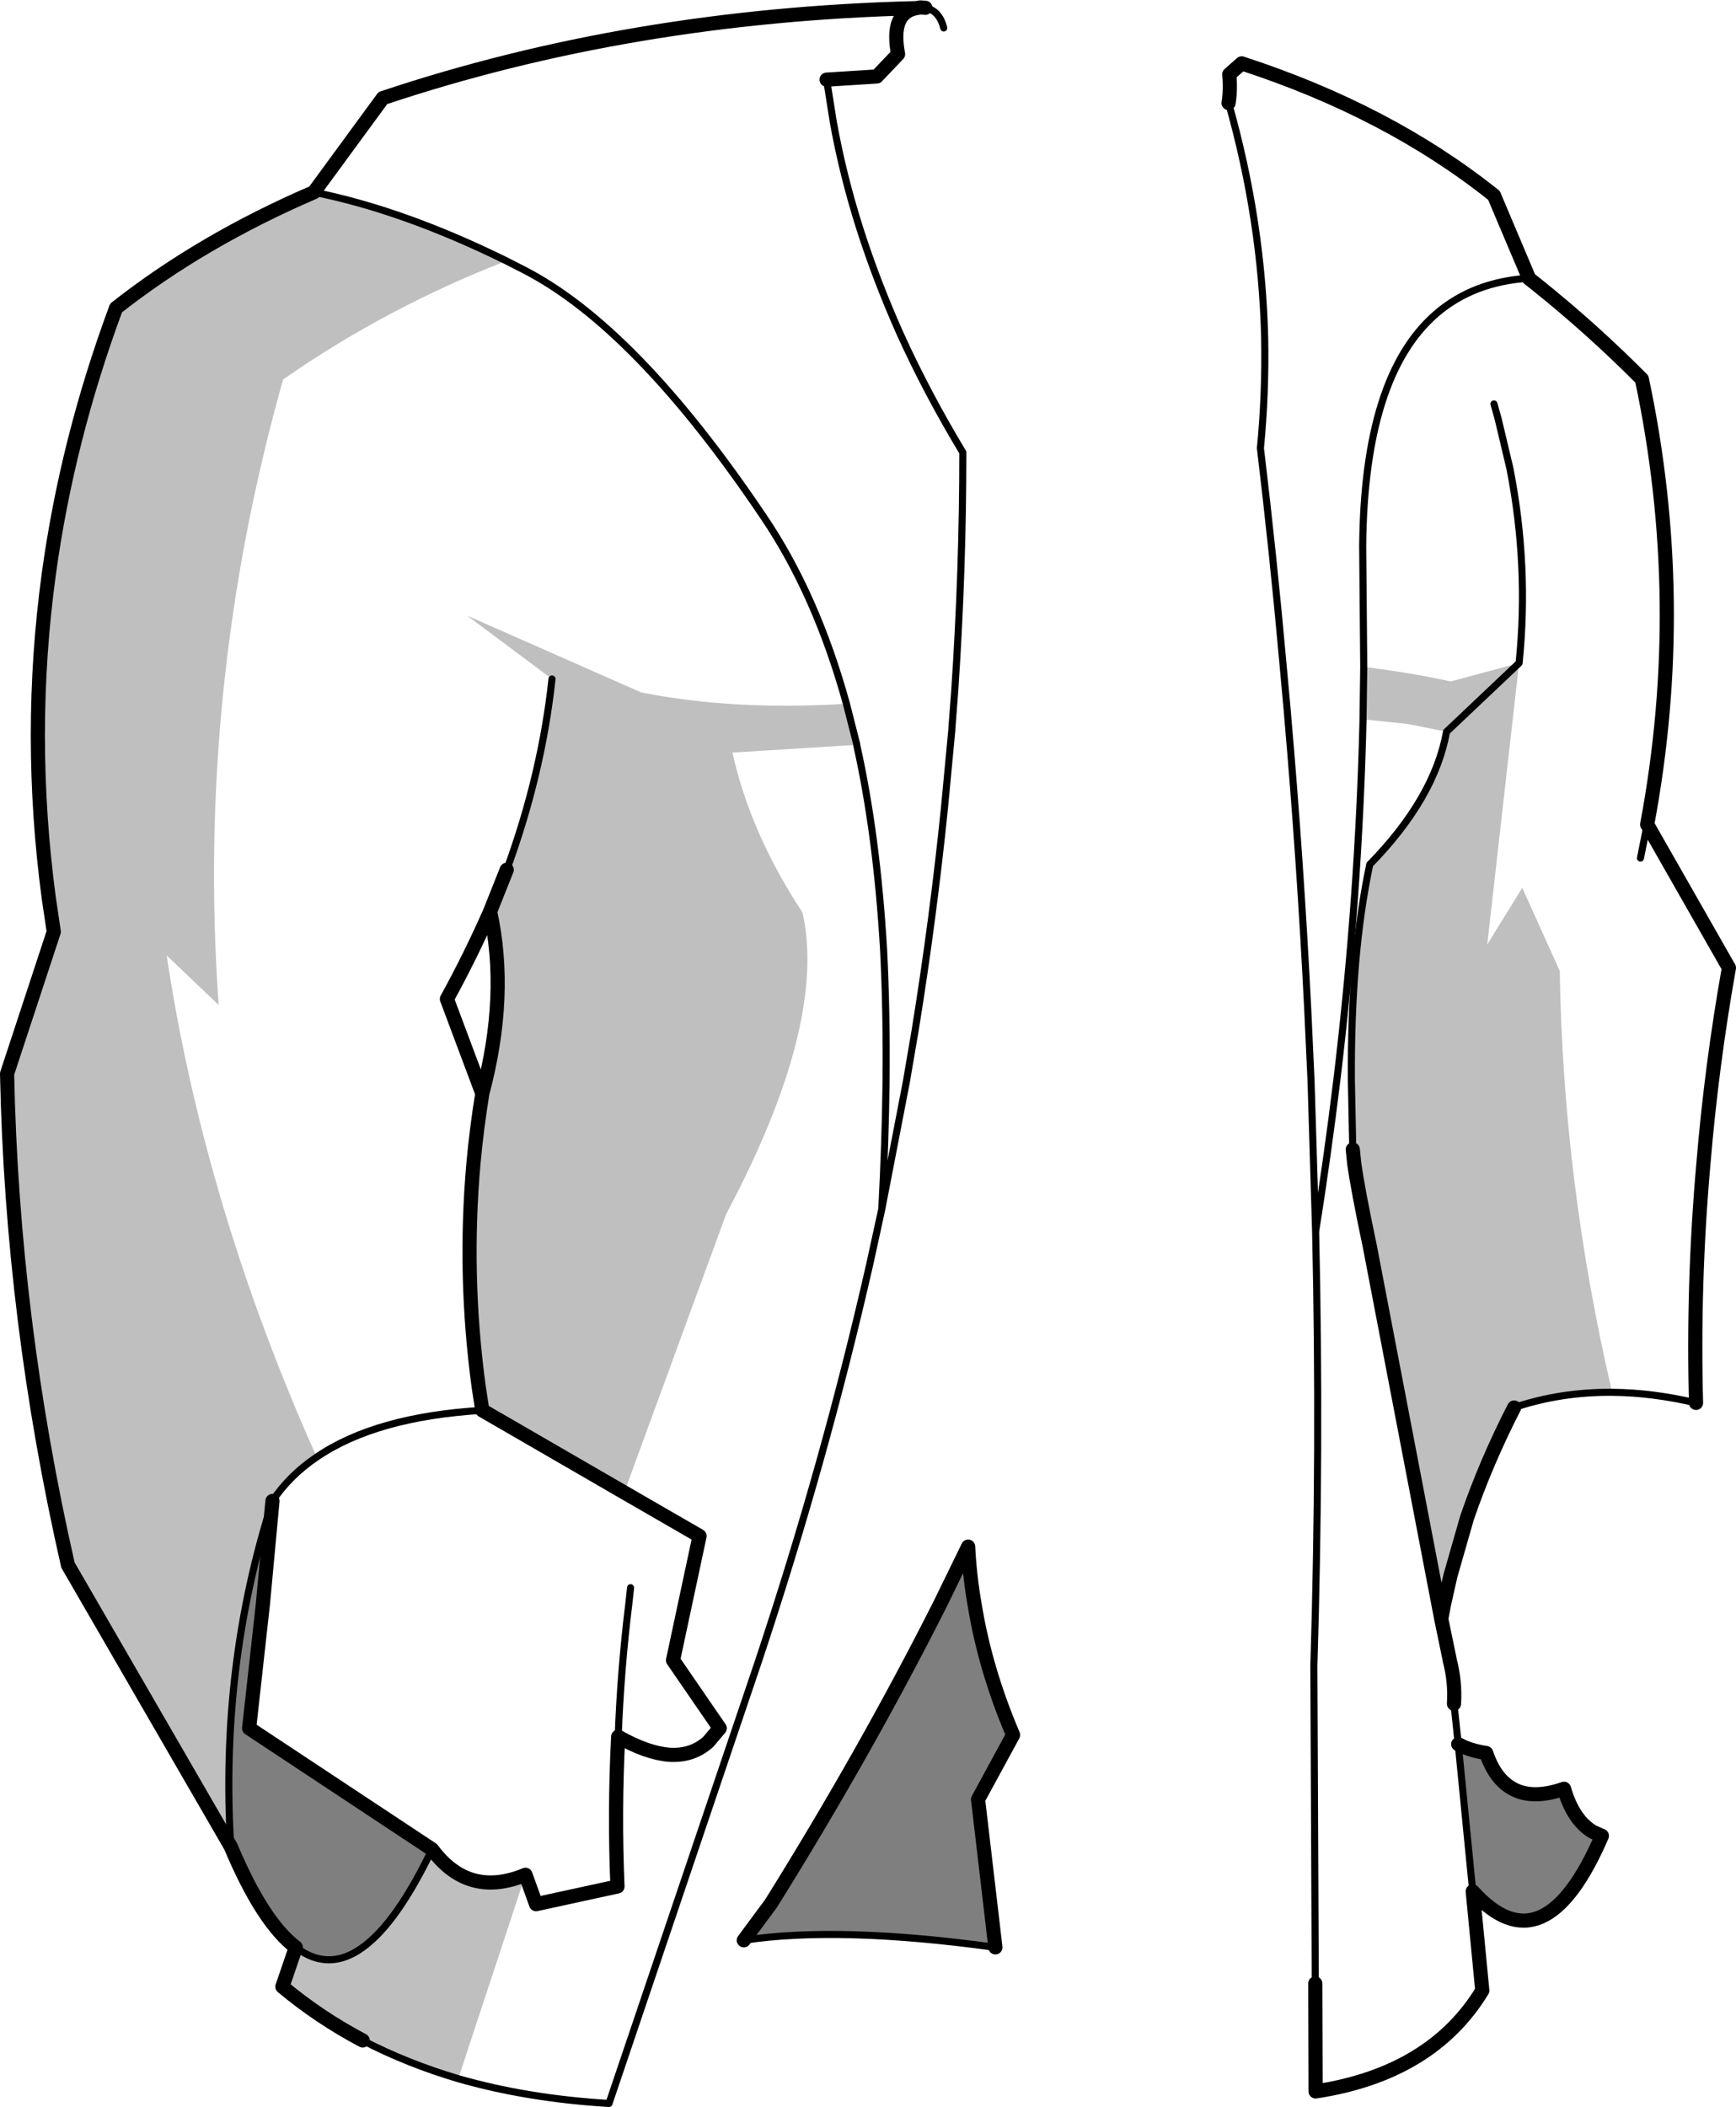 <?xml version="1.0" encoding="UTF-8" standalone="no"?>
<svg xmlns:xlink="http://www.w3.org/1999/xlink" height="297.6px" width="245.3px" xmlns="http://www.w3.org/2000/svg">
  <g transform="matrix(1.0, 0.0, 0.0, 1.0, -78.65, -93.65)">
    <path d="M120.45 368.7 Q115.75 365.15 111.25 354.45 109.7 328.9 117.15 305.65 L115.8 320.2 113.85 337.75 139.7 354.85 Q135.4 363.8 131.25 367.6 125.7 372.7 120.45 368.7 M284.7 340.0 Q286.3 340.9 288.65 341.25 289.9 344.95 292.4 346.3 295.2 347.85 299.65 346.3 300.95 350.75 303.75 352.4 L305.0 352.95 Q296.8 371.95 286.75 360.8 L284.7 340.0 M183.75 367.7 L187.6 362.5 Q200.95 341.1 211.5 320.2 L215.45 312.1 Q215.65 316.15 216.35 320.2 217.85 329.45 221.8 338.7 L216.85 347.8 219.3 368.7 Q197.25 365.65 183.75 367.7" fill="#000000" fill-opacity="0.502" fill-rule="evenodd" stroke="none"/>
    <path d="M143.4 387.25 Q136.15 385.1 129.9 381.85 123.75 378.6 118.55 374.25 L120.45 368.7 Q125.7 372.7 131.25 367.6 135.4 363.8 139.7 354.85 144.85 361.8 152.9 358.45 L143.4 387.25 M111.25 354.45 L88.25 314.7 Q80.35 280.0 79.65 245.3 L86.25 225.25 85.55 220.55 Q82.45 197.4 85.55 174.7 88.15 155.75 95.05 137.15 107.2 127.6 123.0 120.8 135.7 123.35 150.2 130.5 133.3 137.05 118.65 147.25 106.35 190.85 109.55 235.6 L102.2 228.6 Q107.55 264.05 123.4 299.45 119.55 302.05 117.15 305.65 109.7 328.9 111.25 354.45 M198.25 193.05 L199.7 198.75 199.7 198.85 182.15 199.95 Q184.65 211.3 192.05 222.55 195.55 238.25 181.25 265.15 L166.85 304.45 146.8 292.85 146.3 289.6 Q144.15 273.8 145.55 257.95 146.0 253.05 146.8 248.1 150.5 234.2 147.9 222.4 L150.25 216.5 Q155.2 203.0 156.65 189.55 L144.65 180.6 169.25 191.45 Q182.4 194.05 198.25 193.05 M306.45 290.3 Q299.15 290.25 292.6 292.45 288.65 300.15 285.95 308.0 L283.6 316.2 282.7 320.2 282.3 322.3 272.2 269.65 Q270.5 261.6 270.0 257.95 L269.8 256.0 269.6 246.15 Q269.5 228.45 272.2 215.75 281.35 206.4 283.05 197.0 L277.5 195.9 271.25 195.25 271.25 195.1 271.35 187.85 Q277.65 188.6 283.65 189.9 L293.3 187.3 288.8 227.05 293.75 219.05 299.05 230.8 Q299.5 260.55 306.45 290.3 M293.3 187.3 L283.05 197.0 293.3 187.3" fill="#000000" fill-opacity="0.251" fill-rule="evenodd" stroke="none"/>
    <path d="M208.1 94.8 L209.4 94.75 M195.45 104.9 L196.4 110.9 Q197.75 118.4 200.15 125.95 202.5 133.3 205.8 140.7 209.6 149.1 214.7 157.55 214.7 174.35 213.55 191.3 L213.15 196.55 213.15 196.7 212.1 207.8 Q210.5 223.5 207.95 239.25 L206.7 246.55 203.25 264.4 203.2 264.65 201.55 272.2 Q195.2 300.15 185.8 328.35 L164.7 390.75 Q153.15 390.05 143.4 387.25 136.15 385.1 129.9 381.85 M150.2 130.5 L152.65 131.75 Q168.55 139.9 186.55 166.65 194.0 177.65 198.25 193.05 L199.7 198.75 199.7 198.85 Q202.55 211.6 203.5 227.75 203.95 236.6 203.85 246.45 203.75 255.05 203.25 264.4 M284.1 334.3 L284.7 340.0 286.75 360.8 M264.5 373.8 L264.3 329.0 Q265.25 298.3 264.55 267.6 L263.9 246.25 263.45 236.5 Q262.4 215.35 260.55 194.2 L260.55 194.15 259.9 187.0 Q258.55 171.95 256.75 156.95 257.5 149.2 257.35 141.4 256.95 124.8 252.25 108.2 M271.35 187.85 L271.25 195.1 271.25 195.25 Q270.65 220.45 267.55 246.2 266.25 256.85 264.55 267.6 M294.65 132.95 Q286.8 133.45 281.55 138.0 271.4 146.8 271.2 170.8 L271.35 187.85 M123.0 120.8 Q135.7 123.35 150.2 130.5 M123.4 299.45 Q131.75 293.75 146.8 292.85 M117.15 305.65 Q109.7 328.9 111.25 354.45 M120.45 368.7 Q125.7 372.7 131.25 367.6 135.4 363.8 139.7 354.85 M123.4 299.45 Q119.55 302.05 117.15 305.65 M183.75 367.7 Q197.25 365.65 219.3 368.7 M283.5 328.15 L284.1 334.3" fill="none" stroke="#000000" stroke-linecap="round" stroke-linejoin="round" stroke-width="1.0"/>
    <path d="M209.4 94.75 L208.7 94.7 208.1 94.8 Q204.45 95.5 205.55 101.3 L202.55 104.45 195.45 104.9 M129.9 381.85 Q123.75 378.6 118.55 374.25 L120.45 368.7 Q115.75 365.15 111.25 354.45 L88.25 314.7 Q80.35 280.0 79.65 245.3 L86.25 225.25 85.55 220.55 Q82.45 197.4 85.55 174.7 88.15 155.75 95.05 137.15 107.2 127.6 123.0 120.8 L132.75 107.5 Q167.75 95.8 208.1 94.8 M252.25 108.2 Q252.55 106.35 252.35 104.15 L254.1 102.6 Q274.85 109.35 289.75 121.25 L294.7 132.95 294.65 132.95 295.85 133.9 Q303.65 140.15 310.65 147.2 317.3 178.6 311.4 210.1 L322.95 230.35 Q320.5 244.15 319.35 257.95 317.85 274.9 318.3 291.8 M292.6 292.45 Q288.65 300.15 285.95 308.0 L283.6 316.2 282.7 320.2 282.3 322.3 283.5 328.1 283.5 328.15 Q284.3 331.2 284.1 334.3 M284.7 340.0 Q286.3 340.9 288.65 341.25 289.9 344.95 292.4 346.3 295.2 347.85 299.65 346.3 300.95 350.75 303.75 352.4 L305.0 352.95 Q296.8 371.95 286.75 360.8 L288.1 374.8 Q280.95 386.55 264.55 389.05 L264.5 373.8 M146.8 292.85 L146.3 289.6 Q144.15 273.8 145.55 257.95 146.0 253.05 146.8 248.1 L141.8 234.75 Q145.2 228.55 147.9 222.4 L150.25 216.5 M146.8 248.1 Q150.5 234.2 147.9 222.4 M139.7 354.85 L113.85 337.75 115.8 320.2 117.15 305.65 M152.9 358.45 L154.4 362.6 165.9 360.1 Q165.45 349.5 166.0 338.95 170.05 341.25 173.25 341.5 176.5 341.7 178.75 339.65 L180.35 337.75 173.75 328.15 177.5 310.6 166.85 304.45 146.8 292.85 M139.7 354.85 Q144.85 361.8 152.9 358.45 M269.8 256.0 L270.0 257.95 Q270.5 261.6 272.2 269.65 L282.3 322.3 M219.3 368.7 L216.85 347.8 221.8 338.7 Q217.85 329.45 216.35 320.2 215.65 316.15 215.45 312.1 L211.5 320.2 Q200.95 341.1 187.6 362.5 L183.75 367.7" fill="none" stroke="#000000" stroke-linecap="round" stroke-linejoin="round" stroke-width="2.0"/>
    <path d="M209.4 94.75 Q211.4 95.15 212.0 97.6 M318.3 291.8 Q312.15 290.35 306.45 290.3 299.15 290.25 292.6 292.45 M283.05 197.0 L293.3 187.3 Q294.7 173.55 292.0 159.8 L290.35 152.85 289.75 150.7 M150.25 216.5 Q155.2 203.0 156.65 189.55 M166.0 338.95 Q166.35 329.55 167.5 320.2 L167.75 317.9 M311.4 210.1 L310.45 214.85 M283.05 197.0 Q281.35 206.4 272.2 215.75 269.5 228.45 269.6 246.15 L269.8 256.0" fill="none" stroke="#000000" stroke-linecap="round" stroke-linejoin="round" stroke-width="1.0"/>
  </g>
</svg>

